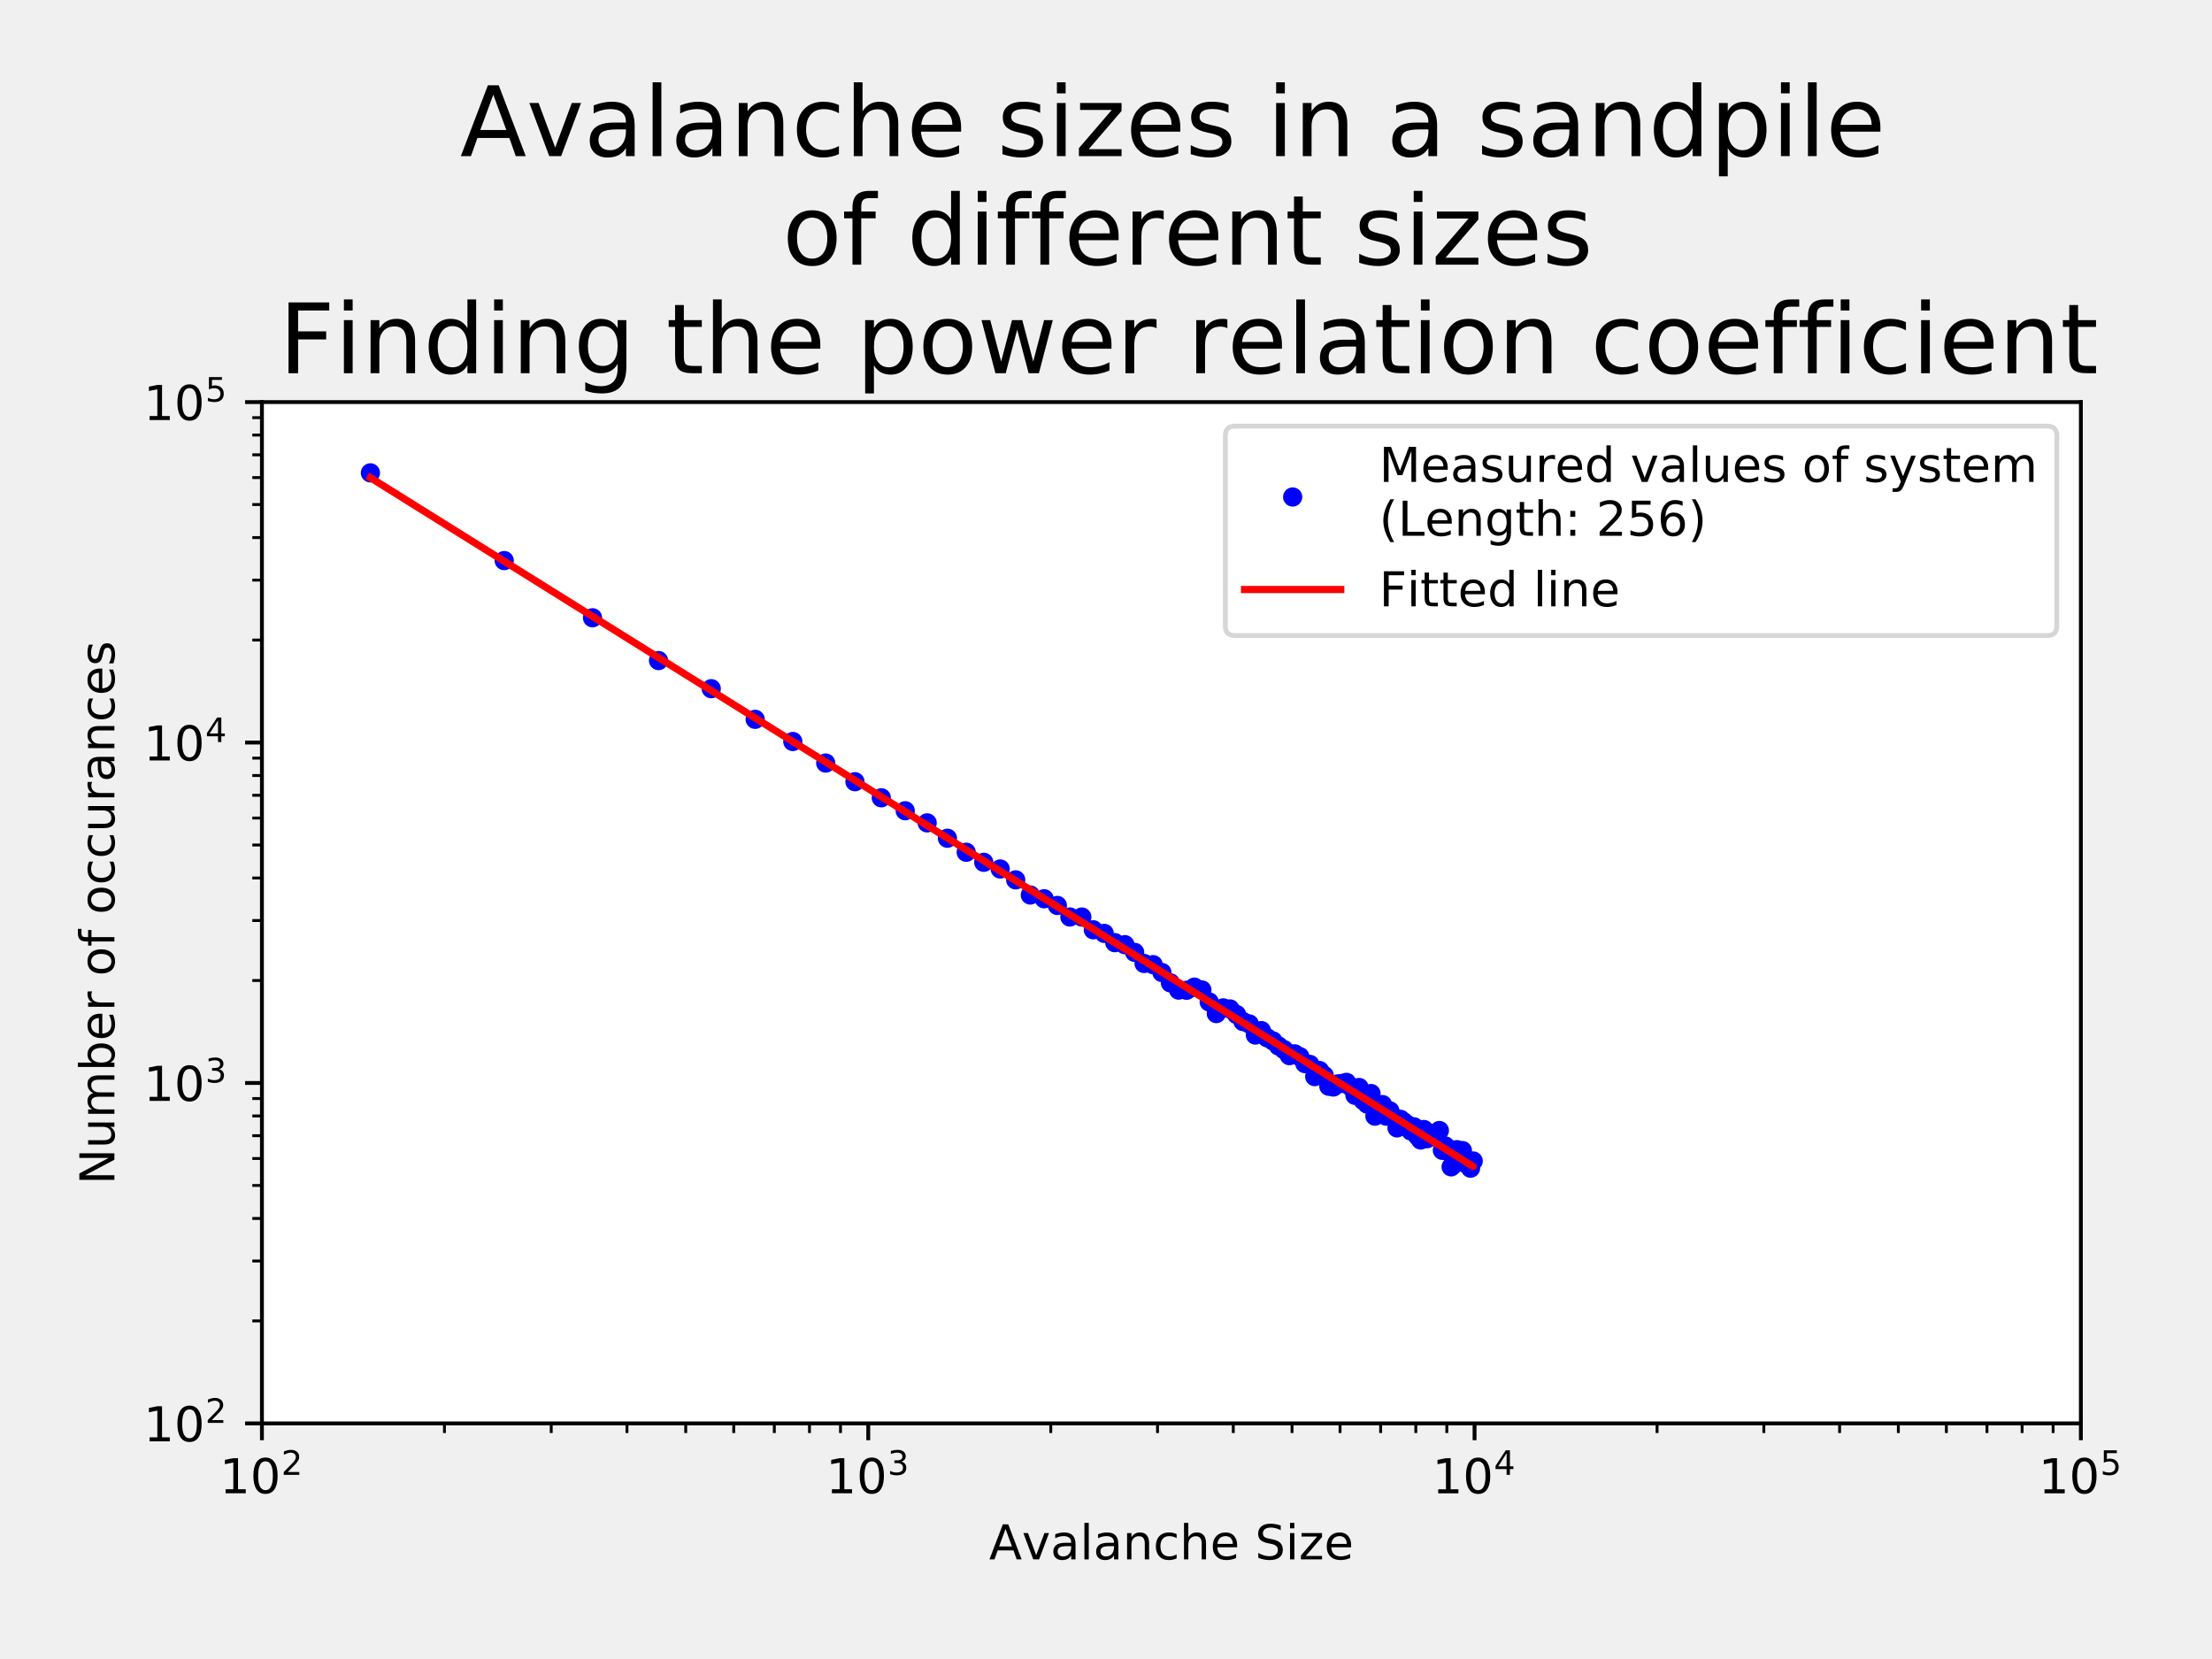 <?xml version="1.0" encoding="utf-8" standalone="no"?>
<!DOCTYPE svg PUBLIC "-//W3C//DTD SVG 1.1//EN"
  "http://www.w3.org/Graphics/SVG/1.1/DTD/svg11.dtd">
<!-- Created with matplotlib (http://matplotlib.org/) -->
<svg height="345pt" version="1.1" viewBox="0 0 460 345" width="460pt" xmlns="http://www.w3.org/2000/svg" xmlns:xlink="http://www.w3.org/1999/xlink">
 <defs>
  <style type="text/css">
*{stroke-linecap:butt;stroke-linejoin:round;}
  </style>
 </defs>
 <g id="figure_1">
  <g id="patch_1">
   <path d="M 0 345.6 
L 460.8 345.6 
L 460.8 0 
L 0 0 
z
" style="fill:#f0f0f0;"/>
  </g>
  <g id="axes_1">
   <g id="patch_2">
    <path d="M 54.47 296.008 
L 432.731 296.008 
L 432.731 83.616 
L 54.47 83.616 
z
" style="fill:#ffffff;"/>
   </g>
   <g id="matplotlib.axis_1">
    <g id="xtick_1">
     <g id="line2d_1">
      <defs>
       <path d="M 0 0 
L 0 3.5 
" id="m132a519396" style="stroke:#000000;stroke-width:0.8;"/>
      </defs>
      <g>
       <use style="stroke:#000000;stroke-width:0.8;" x="54.47" xlink:href="#m132a519396" y="296.008"/>
      </g>
     </g>
     <g id="text_1">
      <!-- ${10^{2}}$ -->
      <defs>
       <path d="M 12.406 8.297 
L 28.516 8.297 
L 28.516 63.922 
L 10.984 60.406 
L 10.984 69.391 
L 28.422 72.906 
L 38.281 72.906 
L 38.281 8.297 
L 54.391 8.297 
L 54.391 0 
L 12.406 0 
z
" id="DejaVuSans-31"/>
       <path d="M 31.781 66.406 
Q 24.172 66.406 20.328 58.906 
Q 16.5 51.422 16.5 36.375 
Q 16.5 21.391 20.328 13.891 
Q 24.172 6.391 31.781 6.391 
Q 39.453 6.391 43.281 13.891 
Q 47.125 21.391 47.125 36.375 
Q 47.125 51.422 43.281 58.906 
Q 39.453 66.406 31.781 66.406 
M 31.781 74.219 
Q 44.047 74.219 50.516 64.516 
Q 56.984 54.828 56.984 36.375 
Q 56.984 17.969 50.516 8.266 
Q 44.047 -1.422 31.781 -1.422 
Q 19.531 -1.422 13.062 8.266 
Q 6.594 17.969 6.594 36.375 
Q 6.594 54.828 13.062 64.516 
Q 19.531 74.219 31.781 74.219 
" id="DejaVuSans-30"/>
       <path d="M 19.188 8.297 
L 53.609 8.297 
L 53.609 0 
L 7.328 0 
L 7.328 8.297 
Q 12.938 14.109 22.625 23.891 
Q 32.328 33.688 34.812 36.531 
Q 39.547 41.844 41.422 45.531 
Q 43.312 49.219 43.312 52.781 
Q 43.312 58.594 39.234 62.25 
Q 35.156 65.922 28.609 65.922 
Q 23.969 65.922 18.812 64.312 
Q 13.672 62.703 7.812 59.422 
L 7.812 69.391 
Q 13.766 71.781 18.938 73 
Q 24.125 74.219 28.422 74.219 
Q 39.75 74.219 46.484 68.547 
Q 53.219 62.891 53.219 53.422 
Q 53.219 48.922 51.531 44.891 
Q 49.859 40.875 45.406 35.406 
Q 44.188 33.984 37.641 27.219 
Q 31.109 20.453 19.188 8.297 
" id="DejaVuSans-32"/>
      </defs>
      <g transform="translate(45.67 310.606)scale(0.1 -0.1)">
       <use transform="translate(0 0.766)" xlink:href="#DejaVuSans-31"/>
       <use transform="translate(63.623 0.766)" xlink:href="#DejaVuSans-30"/>
       <use transform="translate(128.203 39.047)scale(0.7)" xlink:href="#DejaVuSans-32"/>
      </g>
     </g>
    </g>
    <g id="xtick_2">
     <g id="line2d_2">
      <g>
       <use style="stroke:#000000;stroke-width:0.8;" x="180.557" xlink:href="#m132a519396" y="296.008"/>
      </g>
     </g>
     <g id="text_2">
      <!-- ${10^{3}}$ -->
      <defs>
       <path d="M 40.578 39.312 
Q 47.656 37.797 51.625 33 
Q 55.609 28.219 55.609 21.188 
Q 55.609 10.406 48.188 4.484 
Q 40.766 -1.422 27.094 -1.422 
Q 22.516 -1.422 17.656 -0.516 
Q 12.797 0.391 7.625 2.203 
L 7.625 11.719 
Q 11.719 9.328 16.594 8.109 
Q 21.484 6.891 26.812 6.891 
Q 36.078 6.891 40.938 10.547 
Q 45.797 14.203 45.797 21.188 
Q 45.797 27.641 41.281 31.266 
Q 36.766 34.906 28.719 34.906 
L 20.219 34.906 
L 20.219 43.016 
L 29.109 43.016 
Q 36.375 43.016 40.234 45.922 
Q 44.094 48.828 44.094 54.297 
Q 44.094 59.906 40.109 62.906 
Q 36.141 65.922 28.719 65.922 
Q 24.656 65.922 20.016 65.031 
Q 15.375 64.156 9.812 62.312 
L 9.812 71.094 
Q 15.438 72.656 20.344 73.438 
Q 25.25 74.219 29.594 74.219 
Q 40.828 74.219 47.359 69.109 
Q 53.906 64.016 53.906 55.328 
Q 53.906 49.266 50.438 45.094 
Q 46.969 40.922 40.578 39.312 
" id="DejaVuSans-33"/>
      </defs>
      <g transform="translate(171.757 310.606)scale(0.1 -0.1)">
       <use transform="translate(0 0.766)" xlink:href="#DejaVuSans-31"/>
       <use transform="translate(63.623 0.766)" xlink:href="#DejaVuSans-30"/>
       <use transform="translate(128.203 39.047)scale(0.7)" xlink:href="#DejaVuSans-33"/>
      </g>
     </g>
    </g>
    <g id="xtick_3">
     <g id="line2d_3">
      <g>
       <use style="stroke:#000000;stroke-width:0.8;" x="306.644" xlink:href="#m132a519396" y="296.008"/>
      </g>
     </g>
     <g id="text_3">
      <!-- ${10^{4}}$ -->
      <defs>
       <path d="M 37.797 64.312 
L 12.891 25.391 
L 37.797 25.391 
z
M 35.203 72.906 
L 47.609 72.906 
L 47.609 25.391 
L 58.016 25.391 
L 58.016 17.188 
L 47.609 17.188 
L 47.609 0 
L 37.797 0 
L 37.797 17.188 
L 4.891 17.188 
L 4.891 26.703 
z
" id="DejaVuSans-34"/>
      </defs>
      <g transform="translate(297.844 310.606)scale(0.1 -0.1)">
       <use transform="translate(0 0.684)" xlink:href="#DejaVuSans-31"/>
       <use transform="translate(63.623 0.684)" xlink:href="#DejaVuSans-30"/>
       <use transform="translate(128.203 38.966)scale(0.7)" xlink:href="#DejaVuSans-34"/>
      </g>
     </g>
    </g>
    <g id="xtick_4">
     <g id="line2d_4">
      <g>
       <use style="stroke:#000000;stroke-width:0.8;" x="432.731" xlink:href="#m132a519396" y="296.008"/>
      </g>
     </g>
     <g id="text_4">
      <!-- ${10^{5}}$ -->
      <defs>
       <path d="M 10.797 72.906 
L 49.516 72.906 
L 49.516 64.594 
L 19.828 64.594 
L 19.828 46.734 
Q 21.969 47.469 24.109 47.828 
Q 26.266 48.188 28.422 48.188 
Q 40.625 48.188 47.75 41.5 
Q 54.891 34.812 54.891 23.391 
Q 54.891 11.625 47.562 5.094 
Q 40.234 -1.422 26.906 -1.422 
Q 22.312 -1.422 17.547 -0.641 
Q 12.797 0.141 7.719 1.703 
L 7.719 11.625 
Q 12.109 9.234 16.797 8.062 
Q 21.484 6.891 26.703 6.891 
Q 35.156 6.891 40.078 11.328 
Q 45.016 15.766 45.016 23.391 
Q 45.016 31 40.078 35.438 
Q 35.156 39.891 26.703 39.891 
Q 22.75 39.891 18.812 39.016 
Q 14.891 38.141 10.797 36.281 
z
" id="DejaVuSans-35"/>
      </defs>
      <g transform="translate(423.931 310.606)scale(0.1 -0.1)">
       <use transform="translate(0 0.684)" xlink:href="#DejaVuSans-31"/>
       <use transform="translate(63.623 0.684)" xlink:href="#DejaVuSans-30"/>
       <use transform="translate(128.203 38.966)scale(0.7)" xlink:href="#DejaVuSans-35"/>
      </g>
     </g>
    </g>
    <g id="xtick_5">
     <g id="line2d_5">
      <defs>
       <path d="M 0 0 
L 0 2 
" id="m5d6079fcf9" style="stroke:#000000;stroke-width:0.6;"/>
      </defs>
      <g>
       <use style="stroke:#000000;stroke-width:0.6;" x="92.426" xlink:href="#m5d6079fcf9" y="296.008"/>
      </g>
     </g>
    </g>
    <g id="xtick_6">
     <g id="line2d_6">
      <g>
       <use style="stroke:#000000;stroke-width:0.6;" x="114.629" xlink:href="#m5d6079fcf9" y="296.008"/>
      </g>
     </g>
    </g>
    <g id="xtick_7">
     <g id="line2d_7">
      <g>
       <use style="stroke:#000000;stroke-width:0.6;" x="130.382" xlink:href="#m5d6079fcf9" y="296.008"/>
      </g>
     </g>
    </g>
    <g id="xtick_8">
     <g id="line2d_8">
      <g>
       <use style="stroke:#000000;stroke-width:0.6;" x="142.601" xlink:href="#m5d6079fcf9" y="296.008"/>
      </g>
     </g>
    </g>
    <g id="xtick_9">
     <g id="line2d_9">
      <g>
       <use style="stroke:#000000;stroke-width:0.6;" x="152.585" xlink:href="#m5d6079fcf9" y="296.008"/>
      </g>
     </g>
    </g>
    <g id="xtick_10">
     <g id="line2d_10">
      <g>
       <use style="stroke:#000000;stroke-width:0.6;" x="161.026" xlink:href="#m5d6079fcf9" y="296.008"/>
      </g>
     </g>
    </g>
    <g id="xtick_11">
     <g id="line2d_11">
      <g>
       <use style="stroke:#000000;stroke-width:0.6;" x="168.338" xlink:href="#m5d6079fcf9" y="296.008"/>
      </g>
     </g>
    </g>
    <g id="xtick_12">
     <g id="line2d_12">
      <g>
       <use style="stroke:#000000;stroke-width:0.6;" x="174.788" xlink:href="#m5d6079fcf9" y="296.008"/>
      </g>
     </g>
    </g>
    <g id="xtick_13">
     <g id="line2d_13">
      <g>
       <use style="stroke:#000000;stroke-width:0.6;" x="218.513" xlink:href="#m5d6079fcf9" y="296.008"/>
      </g>
     </g>
    </g>
    <g id="xtick_14">
     <g id="line2d_14">
      <g>
       <use style="stroke:#000000;stroke-width:0.6;" x="240.716" xlink:href="#m5d6079fcf9" y="296.008"/>
      </g>
     </g>
    </g>
    <g id="xtick_15">
     <g id="line2d_15">
      <g>
       <use style="stroke:#000000;stroke-width:0.6;" x="256.469" xlink:href="#m5d6079fcf9" y="296.008"/>
      </g>
     </g>
    </g>
    <g id="xtick_16">
     <g id="line2d_16">
      <g>
       <use style="stroke:#000000;stroke-width:0.6;" x="268.688" xlink:href="#m5d6079fcf9" y="296.008"/>
      </g>
     </g>
    </g>
    <g id="xtick_17">
     <g id="line2d_17">
      <g>
       <use style="stroke:#000000;stroke-width:0.6;" x="278.672" xlink:href="#m5d6079fcf9" y="296.008"/>
      </g>
     </g>
    </g>
    <g id="xtick_18">
     <g id="line2d_18">
      <g>
       <use style="stroke:#000000;stroke-width:0.6;" x="287.113" xlink:href="#m5d6079fcf9" y="296.008"/>
      </g>
     </g>
    </g>
    <g id="xtick_19">
     <g id="line2d_19">
      <g>
       <use style="stroke:#000000;stroke-width:0.6;" x="294.425" xlink:href="#m5d6079fcf9" y="296.008"/>
      </g>
     </g>
    </g>
    <g id="xtick_20">
     <g id="line2d_20">
      <g>
       <use style="stroke:#000000;stroke-width:0.6;" x="300.875" xlink:href="#m5d6079fcf9" y="296.008"/>
      </g>
     </g>
    </g>
    <g id="xtick_21">
     <g id="line2d_21">
      <g>
       <use style="stroke:#000000;stroke-width:0.6;" x="344.6" xlink:href="#m5d6079fcf9" y="296.008"/>
      </g>
     </g>
    </g>
    <g id="xtick_22">
     <g id="line2d_22">
      <g>
       <use style="stroke:#000000;stroke-width:0.6;" x="366.803" xlink:href="#m5d6079fcf9" y="296.008"/>
      </g>
     </g>
    </g>
    <g id="xtick_23">
     <g id="line2d_23">
      <g>
       <use style="stroke:#000000;stroke-width:0.6;" x="382.556" xlink:href="#m5d6079fcf9" y="296.008"/>
      </g>
     </g>
    </g>
    <g id="xtick_24">
     <g id="line2d_24">
      <g>
       <use style="stroke:#000000;stroke-width:0.6;" x="394.775" xlink:href="#m5d6079fcf9" y="296.008"/>
      </g>
     </g>
    </g>
    <g id="xtick_25">
     <g id="line2d_25">
      <g>
       <use style="stroke:#000000;stroke-width:0.6;" x="404.759" xlink:href="#m5d6079fcf9" y="296.008"/>
      </g>
     </g>
    </g>
    <g id="xtick_26">
     <g id="line2d_26">
      <g>
       <use style="stroke:#000000;stroke-width:0.6;" x="413.2" xlink:href="#m5d6079fcf9" y="296.008"/>
      </g>
     </g>
    </g>
    <g id="xtick_27">
     <g id="line2d_27">
      <g>
       <use style="stroke:#000000;stroke-width:0.6;" x="420.512" xlink:href="#m5d6079fcf9" y="296.008"/>
      </g>
     </g>
    </g>
    <g id="xtick_28">
     <g id="line2d_28">
      <g>
       <use style="stroke:#000000;stroke-width:0.6;" x="426.962" xlink:href="#m5d6079fcf9" y="296.008"/>
      </g>
     </g>
    </g>
    <g id="text_5">
     <!-- Avalanche Size -->
     <defs>
      <path d="M 34.188 63.188 
L 20.797 26.906 
L 47.609 26.906 
z
M 28.609 72.906 
L 39.797 72.906 
L 67.578 0 
L 57.328 0 
L 50.688 18.703 
L 17.828 18.703 
L 11.188 0 
L 0.781 0 
z
" id="DejaVuSans-41"/>
      <path d="M 2.984 54.688 
L 12.5 54.688 
L 29.594 8.797 
L 46.688 54.688 
L 56.203 54.688 
L 35.688 0 
L 23.484 0 
z
" id="DejaVuSans-76"/>
      <path d="M 34.281 27.484 
Q 23.391 27.484 19.188 25 
Q 14.984 22.516 14.984 16.5 
Q 14.984 11.719 18.141 8.906 
Q 21.297 6.109 26.703 6.109 
Q 34.188 6.109 38.703 11.406 
Q 43.219 16.703 43.219 25.484 
L 43.219 27.484 
z
M 52.203 31.203 
L 52.203 0 
L 43.219 0 
L 43.219 8.297 
Q 40.141 3.328 35.547 0.953 
Q 30.953 -1.422 24.312 -1.422 
Q 15.922 -1.422 10.953 3.297 
Q 6 8.016 6 15.922 
Q 6 25.141 12.172 29.828 
Q 18.359 34.516 30.609 34.516 
L 43.219 34.516 
L 43.219 35.406 
Q 43.219 41.609 39.141 45 
Q 35.062 48.391 27.688 48.391 
Q 23 48.391 18.547 47.266 
Q 14.109 46.141 10.016 43.891 
L 10.016 52.203 
Q 14.938 54.109 19.578 55.047 
Q 24.219 56 28.609 56 
Q 40.484 56 46.344 49.844 
Q 52.203 43.703 52.203 31.203 
" id="DejaVuSans-61"/>
      <path d="M 9.422 75.984 
L 18.406 75.984 
L 18.406 0 
L 9.422 0 
z
" id="DejaVuSans-6c"/>
      <path d="M 54.891 33.016 
L 54.891 0 
L 45.906 0 
L 45.906 32.719 
Q 45.906 40.484 42.875 44.328 
Q 39.844 48.188 33.797 48.188 
Q 26.516 48.188 22.312 43.547 
Q 18.109 38.922 18.109 30.906 
L 18.109 0 
L 9.078 0 
L 9.078 54.688 
L 18.109 54.688 
L 18.109 46.188 
Q 21.344 51.125 25.703 53.562 
Q 30.078 56 35.797 56 
Q 45.219 56 50.047 50.172 
Q 54.891 44.344 54.891 33.016 
" id="DejaVuSans-6e"/>
      <path d="M 48.781 52.594 
L 48.781 44.188 
Q 44.969 46.297 41.141 47.344 
Q 37.312 48.391 33.406 48.391 
Q 24.656 48.391 19.812 42.844 
Q 14.984 37.312 14.984 27.297 
Q 14.984 17.281 19.812 11.734 
Q 24.656 6.203 33.406 6.203 
Q 37.312 6.203 41.141 7.25 
Q 44.969 8.297 48.781 10.406 
L 48.781 2.094 
Q 45.016 0.344 40.984 -0.531 
Q 36.969 -1.422 32.422 -1.422 
Q 20.062 -1.422 12.781 6.344 
Q 5.516 14.109 5.516 27.297 
Q 5.516 40.672 12.859 48.328 
Q 20.219 56 33.016 56 
Q 37.156 56 41.109 55.141 
Q 45.062 54.297 48.781 52.594 
" id="DejaVuSans-63"/>
      <path d="M 54.891 33.016 
L 54.891 0 
L 45.906 0 
L 45.906 32.719 
Q 45.906 40.484 42.875 44.328 
Q 39.844 48.188 33.797 48.188 
Q 26.516 48.188 22.312 43.547 
Q 18.109 38.922 18.109 30.906 
L 18.109 0 
L 9.078 0 
L 9.078 75.984 
L 18.109 75.984 
L 18.109 46.188 
Q 21.344 51.125 25.703 53.562 
Q 30.078 56 35.797 56 
Q 45.219 56 50.047 50.172 
Q 54.891 44.344 54.891 33.016 
" id="DejaVuSans-68"/>
      <path d="M 56.203 29.594 
L 56.203 25.203 
L 14.891 25.203 
Q 15.484 15.922 20.484 11.062 
Q 25.484 6.203 34.422 6.203 
Q 39.594 6.203 44.453 7.469 
Q 49.312 8.734 54.109 11.281 
L 54.109 2.781 
Q 49.266 0.734 44.188 -0.344 
Q 39.109 -1.422 33.891 -1.422 
Q 20.797 -1.422 13.156 6.188 
Q 5.516 13.812 5.516 26.812 
Q 5.516 40.234 12.766 48.109 
Q 20.016 56 32.328 56 
Q 43.359 56 49.781 48.891 
Q 56.203 41.797 56.203 29.594 
M 47.219 32.234 
Q 47.125 39.594 43.094 43.984 
Q 39.062 48.391 32.422 48.391 
Q 24.906 48.391 20.391 44.141 
Q 15.875 39.891 15.188 32.172 
z
" id="DejaVuSans-65"/>
      <path id="DejaVuSans-20"/>
      <path d="M 53.516 70.516 
L 53.516 60.891 
Q 47.906 63.578 42.922 64.891 
Q 37.938 66.219 33.297 66.219 
Q 25.25 66.219 20.875 63.094 
Q 16.5 59.969 16.5 54.203 
Q 16.5 49.359 19.406 46.891 
Q 22.312 44.438 30.422 42.922 
L 36.375 41.703 
Q 47.406 39.594 52.656 34.297 
Q 57.906 29 57.906 20.125 
Q 57.906 9.516 50.797 4.047 
Q 43.703 -1.422 29.984 -1.422 
Q 24.812 -1.422 18.969 -0.25 
Q 13.141 0.922 6.891 3.219 
L 6.891 13.375 
Q 12.891 10.016 18.656 8.297 
Q 24.422 6.594 29.984 6.594 
Q 38.422 6.594 43.016 9.906 
Q 47.609 13.234 47.609 19.391 
Q 47.609 24.75 44.312 27.781 
Q 41.016 30.812 33.5 32.328 
L 27.484 33.5 
Q 16.453 35.688 11.516 40.375 
Q 6.594 45.062 6.594 53.422 
Q 6.594 63.094 13.406 68.656 
Q 20.219 74.219 32.172 74.219 
Q 37.312 74.219 42.625 73.281 
Q 47.953 72.359 53.516 70.516 
" id="DejaVuSans-53"/>
      <path d="M 9.422 54.688 
L 18.406 54.688 
L 18.406 0 
L 9.422 0 
z
M 9.422 75.984 
L 18.406 75.984 
L 18.406 64.594 
L 9.422 64.594 
z
" id="DejaVuSans-69"/>
      <path d="M 5.516 54.688 
L 48.188 54.688 
L 48.188 46.484 
L 14.406 7.172 
L 48.188 7.172 
L 48.188 0 
L 4.297 0 
L 4.297 8.203 
L 38.094 47.516 
L 5.516 47.516 
z
" id="DejaVuSans-7a"/>
     </defs>
     <g transform="translate(205.691 324.285)scale(0.1 -0.1)">
      <use xlink:href="#DejaVuSans-41"/>
      <use x="68.33" xlink:href="#DejaVuSans-76"/>
      <use x="127.51" xlink:href="#DejaVuSans-61"/>
      <use x="188.789" xlink:href="#DejaVuSans-6c"/>
      <use x="216.572" xlink:href="#DejaVuSans-61"/>
      <use x="277.852" xlink:href="#DejaVuSans-6e"/>
      <use x="341.23" xlink:href="#DejaVuSans-63"/>
      <use x="396.211" xlink:href="#DejaVuSans-68"/>
      <use x="459.59" xlink:href="#DejaVuSans-65"/>
      <use x="521.113" xlink:href="#DejaVuSans-20"/>
      <use x="552.9" xlink:href="#DejaVuSans-53"/>
      <use x="616.377" xlink:href="#DejaVuSans-69"/>
      <use x="644.16" xlink:href="#DejaVuSans-7a"/>
      <use x="696.65" xlink:href="#DejaVuSans-65"/>
     </g>
    </g>
   </g>
   <g id="matplotlib.axis_2">
    <g id="ytick_1">
     <g id="line2d_29">
      <defs>
       <path d="M 0 0 
L -3.5 0 
" id="m1aa5e86360" style="stroke:#000000;stroke-width:0.8;"/>
      </defs>
      <g>
       <use style="stroke:#000000;stroke-width:0.8;" x="54.47" xlink:href="#m1aa5e86360" y="296.008"/>
      </g>
     </g>
     <g id="text_6">
      <!-- ${10^{2}}$ -->
      <g transform="translate(29.87 299.807)scale(0.1 -0.1)">
       <use transform="translate(0 0.766)" xlink:href="#DejaVuSans-31"/>
       <use transform="translate(63.623 0.766)" xlink:href="#DejaVuSans-30"/>
       <use transform="translate(128.203 39.047)scale(0.7)" xlink:href="#DejaVuSans-32"/>
      </g>
     </g>
    </g>
    <g id="ytick_2">
     <g id="line2d_30">
      <g>
       <use style="stroke:#000000;stroke-width:0.8;" x="54.47" xlink:href="#m1aa5e86360" y="225.211"/>
      </g>
     </g>
     <g id="text_7">
      <!-- ${10^{3}}$ -->
      <g transform="translate(29.87 229.01)scale(0.1 -0.1)">
       <use transform="translate(0 0.766)" xlink:href="#DejaVuSans-31"/>
       <use transform="translate(63.623 0.766)" xlink:href="#DejaVuSans-30"/>
       <use transform="translate(128.203 39.047)scale(0.7)" xlink:href="#DejaVuSans-33"/>
      </g>
     </g>
    </g>
    <g id="ytick_3">
     <g id="line2d_31">
      <g>
       <use style="stroke:#000000;stroke-width:0.8;" x="54.47" xlink:href="#m1aa5e86360" y="154.413"/>
      </g>
     </g>
     <g id="text_8">
      <!-- ${10^{4}}$ -->
      <g transform="translate(29.87 158.213)scale(0.1 -0.1)">
       <use transform="translate(0 0.684)" xlink:href="#DejaVuSans-31"/>
       <use transform="translate(63.623 0.684)" xlink:href="#DejaVuSans-30"/>
       <use transform="translate(128.203 38.966)scale(0.7)" xlink:href="#DejaVuSans-34"/>
      </g>
     </g>
    </g>
    <g id="ytick_4">
     <g id="line2d_32">
      <g>
       <use style="stroke:#000000;stroke-width:0.8;" x="54.47" xlink:href="#m1aa5e86360" y="83.616"/>
      </g>
     </g>
     <g id="text_9">
      <!-- ${10^{5}}$ -->
      <g transform="translate(29.87 87.415)scale(0.1 -0.1)">
       <use transform="translate(0 0.684)" xlink:href="#DejaVuSans-31"/>
       <use transform="translate(63.623 0.684)" xlink:href="#DejaVuSans-30"/>
       <use transform="translate(128.203 38.966)scale(0.7)" xlink:href="#DejaVuSans-35"/>
      </g>
     </g>
    </g>
    <g id="ytick_5">
     <g id="line2d_33">
      <defs>
       <path d="M 0 0 
L -2 0 
" id="m94db87129e" style="stroke:#000000;stroke-width:0.6;"/>
      </defs>
      <g>
       <use style="stroke:#000000;stroke-width:0.6;" x="54.47" xlink:href="#m94db87129e" y="274.696"/>
      </g>
     </g>
    </g>
    <g id="ytick_6">
     <g id="line2d_34">
      <g>
       <use style="stroke:#000000;stroke-width:0.6;" x="54.47" xlink:href="#m94db87129e" y="262.229"/>
      </g>
     </g>
    </g>
    <g id="ytick_7">
     <g id="line2d_35">
      <g>
       <use style="stroke:#000000;stroke-width:0.6;" x="54.47" xlink:href="#m94db87129e" y="253.384"/>
      </g>
     </g>
    </g>
    <g id="ytick_8">
     <g id="line2d_36">
      <g>
       <use style="stroke:#000000;stroke-width:0.6;" x="54.47" xlink:href="#m94db87129e" y="246.523"/>
      </g>
     </g>
    </g>
    <g id="ytick_9">
     <g id="line2d_37">
      <g>
       <use style="stroke:#000000;stroke-width:0.6;" x="54.47" xlink:href="#m94db87129e" y="240.917"/>
      </g>
     </g>
    </g>
    <g id="ytick_10">
     <g id="line2d_38">
      <g>
       <use style="stroke:#000000;stroke-width:0.6;" x="54.47" xlink:href="#m94db87129e" y="236.177"/>
      </g>
     </g>
    </g>
    <g id="ytick_11">
     <g id="line2d_39">
      <g>
       <use style="stroke:#000000;stroke-width:0.6;" x="54.47" xlink:href="#m94db87129e" y="232.072"/>
      </g>
     </g>
    </g>
    <g id="ytick_12">
     <g id="line2d_40">
      <g>
       <use style="stroke:#000000;stroke-width:0.6;" x="54.47" xlink:href="#m94db87129e" y="228.45"/>
      </g>
     </g>
    </g>
    <g id="ytick_13">
     <g id="line2d_41">
      <g>
       <use style="stroke:#000000;stroke-width:0.6;" x="54.47" xlink:href="#m94db87129e" y="203.899"/>
      </g>
     </g>
    </g>
    <g id="ytick_14">
     <g id="line2d_42">
      <g>
       <use style="stroke:#000000;stroke-width:0.6;" x="54.47" xlink:href="#m94db87129e" y="191.432"/>
      </g>
     </g>
    </g>
    <g id="ytick_15">
     <g id="line2d_43">
      <g>
       <use style="stroke:#000000;stroke-width:0.6;" x="54.47" xlink:href="#m94db87129e" y="182.586"/>
      </g>
     </g>
    </g>
    <g id="ytick_16">
     <g id="line2d_44">
      <g>
       <use style="stroke:#000000;stroke-width:0.6;" x="54.47" xlink:href="#m94db87129e" y="175.725"/>
      </g>
     </g>
    </g>
    <g id="ytick_17">
     <g id="line2d_45">
      <g>
       <use style="stroke:#000000;stroke-width:0.6;" x="54.47" xlink:href="#m94db87129e" y="170.12"/>
      </g>
     </g>
    </g>
    <g id="ytick_18">
     <g id="line2d_46">
      <g>
       <use style="stroke:#000000;stroke-width:0.6;" x="54.47" xlink:href="#m94db87129e" y="165.38"/>
      </g>
     </g>
    </g>
    <g id="ytick_19">
     <g id="line2d_47">
      <g>
       <use style="stroke:#000000;stroke-width:0.6;" x="54.47" xlink:href="#m94db87129e" y="161.274"/>
      </g>
     </g>
    </g>
    <g id="ytick_20">
     <g id="line2d_48">
      <g>
       <use style="stroke:#000000;stroke-width:0.6;" x="54.47" xlink:href="#m94db87129e" y="157.653"/>
      </g>
     </g>
    </g>
    <g id="ytick_21">
     <g id="line2d_49">
      <g>
       <use style="stroke:#000000;stroke-width:0.6;" x="54.47" xlink:href="#m94db87129e" y="133.101"/>
      </g>
     </g>
    </g>
    <g id="ytick_22">
     <g id="line2d_50">
      <g>
       <use style="stroke:#000000;stroke-width:0.6;" x="54.47" xlink:href="#m94db87129e" y="120.634"/>
      </g>
     </g>
    </g>
    <g id="ytick_23">
     <g id="line2d_51">
      <g>
       <use style="stroke:#000000;stroke-width:0.6;" x="54.47" xlink:href="#m94db87129e" y="111.789"/>
      </g>
     </g>
    </g>
    <g id="ytick_24">
     <g id="line2d_52">
      <g>
       <use style="stroke:#000000;stroke-width:0.6;" x="54.47" xlink:href="#m94db87129e" y="104.928"/>
      </g>
     </g>
    </g>
    <g id="ytick_25">
     <g id="line2d_53">
      <g>
       <use style="stroke:#000000;stroke-width:0.6;" x="54.47" xlink:href="#m94db87129e" y="99.322"/>
      </g>
     </g>
    </g>
    <g id="ytick_26">
     <g id="line2d_54">
      <g>
       <use style="stroke:#000000;stroke-width:0.6;" x="54.47" xlink:href="#m94db87129e" y="94.583"/>
      </g>
     </g>
    </g>
    <g id="ytick_27">
     <g id="line2d_55">
      <g>
       <use style="stroke:#000000;stroke-width:0.6;" x="54.47" xlink:href="#m94db87129e" y="90.477"/>
      </g>
     </g>
    </g>
    <g id="ytick_28">
     <g id="line2d_56">
      <g>
       <use style="stroke:#000000;stroke-width:0.6;" x="54.47" xlink:href="#m94db87129e" y="86.856"/>
      </g>
     </g>
    </g>
    <g id="text_10">
     <!-- Number of occurances -->
     <defs>
      <path d="M 9.812 72.906 
L 23.094 72.906 
L 55.422 11.922 
L 55.422 72.906 
L 64.984 72.906 
L 64.984 0 
L 51.703 0 
L 19.391 60.984 
L 19.391 0 
L 9.812 0 
z
" id="DejaVuSans-4e"/>
      <path d="M 8.5 21.578 
L 8.5 54.688 
L 17.484 54.688 
L 17.484 21.922 
Q 17.484 14.156 20.5 10.266 
Q 23.531 6.391 29.594 6.391 
Q 36.859 6.391 41.078 11.031 
Q 45.312 15.672 45.312 23.688 
L 45.312 54.688 
L 54.297 54.688 
L 54.297 0 
L 45.312 0 
L 45.312 8.406 
Q 42.047 3.422 37.719 1 
Q 33.406 -1.422 27.688 -1.422 
Q 18.266 -1.422 13.375 4.438 
Q 8.5 10.297 8.5 21.578 
M 31.109 56 
z
" id="DejaVuSans-75"/>
      <path d="M 52 44.188 
Q 55.375 50.25 60.062 53.125 
Q 64.75 56 71.094 56 
Q 79.641 56 84.281 50.016 
Q 88.922 44.047 88.922 33.016 
L 88.922 0 
L 79.891 0 
L 79.891 32.719 
Q 79.891 40.578 77.094 44.375 
Q 74.312 48.188 68.609 48.188 
Q 61.625 48.188 57.562 43.547 
Q 53.516 38.922 53.516 30.906 
L 53.516 0 
L 44.484 0 
L 44.484 32.719 
Q 44.484 40.625 41.703 44.406 
Q 38.922 48.188 33.109 48.188 
Q 26.219 48.188 22.156 43.531 
Q 18.109 38.875 18.109 30.906 
L 18.109 0 
L 9.078 0 
L 9.078 54.688 
L 18.109 54.688 
L 18.109 46.188 
Q 21.188 51.219 25.484 53.609 
Q 29.781 56 35.688 56 
Q 41.656 56 45.828 52.969 
Q 50 49.953 52 44.188 
" id="DejaVuSans-6d"/>
      <path d="M 48.688 27.297 
Q 48.688 37.203 44.609 42.844 
Q 40.531 48.484 33.406 48.484 
Q 26.266 48.484 22.188 42.844 
Q 18.109 37.203 18.109 27.297 
Q 18.109 17.391 22.188 11.75 
Q 26.266 6.109 33.406 6.109 
Q 40.531 6.109 44.609 11.75 
Q 48.688 17.391 48.688 27.297 
M 18.109 46.391 
Q 20.953 51.266 25.266 53.625 
Q 29.594 56 35.594 56 
Q 45.562 56 51.781 48.094 
Q 58.016 40.188 58.016 27.297 
Q 58.016 14.406 51.781 6.484 
Q 45.562 -1.422 35.594 -1.422 
Q 29.594 -1.422 25.266 0.953 
Q 20.953 3.328 18.109 8.203 
L 18.109 0 
L 9.078 0 
L 9.078 75.984 
L 18.109 75.984 
z
" id="DejaVuSans-62"/>
      <path d="M 41.109 46.297 
Q 39.594 47.172 37.812 47.578 
Q 36.031 48 33.891 48 
Q 26.266 48 22.188 43.047 
Q 18.109 38.094 18.109 28.812 
L 18.109 0 
L 9.078 0 
L 9.078 54.688 
L 18.109 54.688 
L 18.109 46.188 
Q 20.953 51.172 25.484 53.578 
Q 30.031 56 36.531 56 
Q 37.453 56 38.578 55.875 
Q 39.703 55.766 41.062 55.516 
z
" id="DejaVuSans-72"/>
      <path d="M 30.609 48.391 
Q 23.391 48.391 19.188 42.75 
Q 14.984 37.109 14.984 27.297 
Q 14.984 17.484 19.156 11.844 
Q 23.344 6.203 30.609 6.203 
Q 37.797 6.203 41.984 11.859 
Q 46.188 17.531 46.188 27.297 
Q 46.188 37.016 41.984 42.703 
Q 37.797 48.391 30.609 48.391 
M 30.609 56 
Q 42.328 56 49.016 48.375 
Q 55.719 40.766 55.719 27.297 
Q 55.719 13.875 49.016 6.219 
Q 42.328 -1.422 30.609 -1.422 
Q 18.844 -1.422 12.172 6.219 
Q 5.516 13.875 5.516 27.297 
Q 5.516 40.766 12.172 48.375 
Q 18.844 56 30.609 56 
" id="DejaVuSans-6f"/>
      <path d="M 37.109 75.984 
L 37.109 68.5 
L 28.516 68.5 
Q 23.688 68.5 21.797 66.547 
Q 19.922 64.594 19.922 59.516 
L 19.922 54.688 
L 34.719 54.688 
L 34.719 47.703 
L 19.922 47.703 
L 19.922 0 
L 10.891 0 
L 10.891 47.703 
L 2.297 47.703 
L 2.297 54.688 
L 10.891 54.688 
L 10.891 58.5 
Q 10.891 67.625 15.141 71.797 
Q 19.391 75.984 28.609 75.984 
z
" id="DejaVuSans-66"/>
      <path d="M 44.281 53.078 
L 44.281 44.578 
Q 40.484 46.531 36.375 47.5 
Q 32.281 48.484 27.875 48.484 
Q 21.188 48.484 17.844 46.438 
Q 14.5 44.391 14.5 40.281 
Q 14.5 37.156 16.891 35.375 
Q 19.281 33.594 26.516 31.984 
L 29.594 31.297 
Q 39.156 29.25 43.188 25.516 
Q 47.219 21.781 47.219 15.094 
Q 47.219 7.469 41.188 3.016 
Q 35.156 -1.422 24.609 -1.422 
Q 20.219 -1.422 15.453 -0.562 
Q 10.688 0.297 5.422 2 
L 5.422 11.281 
Q 10.406 8.688 15.234 7.391 
Q 20.062 6.109 24.812 6.109 
Q 31.156 6.109 34.562 8.281 
Q 37.984 10.453 37.984 14.406 
Q 37.984 18.062 35.516 20.016 
Q 33.062 21.969 24.703 23.781 
L 21.578 24.516 
Q 13.234 26.266 9.516 29.906 
Q 5.812 33.547 5.812 39.891 
Q 5.812 47.609 11.281 51.797 
Q 16.75 56 26.812 56 
Q 31.781 56 36.172 55.266 
Q 40.578 54.547 44.281 53.078 
" id="DejaVuSans-73"/>
     </defs>
     <g transform="translate(23.791 246.341)rotate(-90)scale(0.1 -0.1)">
      <use xlink:href="#DejaVuSans-4e"/>
      <use x="74.805" xlink:href="#DejaVuSans-75"/>
      <use x="138.184" xlink:href="#DejaVuSans-6d"/>
      <use x="235.596" xlink:href="#DejaVuSans-62"/>
      <use x="299.072" xlink:href="#DejaVuSans-65"/>
      <use x="360.596" xlink:href="#DejaVuSans-72"/>
      <use x="401.709" xlink:href="#DejaVuSans-20"/>
      <use x="433.496" xlink:href="#DejaVuSans-6f"/>
      <use x="494.678" xlink:href="#DejaVuSans-66"/>
      <use x="529.883" xlink:href="#DejaVuSans-20"/>
      <use x="561.67" xlink:href="#DejaVuSans-6f"/>
      <use x="622.852" xlink:href="#DejaVuSans-63"/>
      <use x="677.832" xlink:href="#DejaVuSans-63"/>
      <use x="732.812" xlink:href="#DejaVuSans-75"/>
      <use x="796.191" xlink:href="#DejaVuSans-72"/>
      <use x="837.305" xlink:href="#DejaVuSans-61"/>
      <use x="898.584" xlink:href="#DejaVuSans-6e"/>
      <use x="961.963" xlink:href="#DejaVuSans-63"/>
      <use x="1016.943" xlink:href="#DejaVuSans-65"/>
      <use x="1078.467" xlink:href="#DejaVuSans-73"/>
     </g>
    </g>
   </g>
   <g id="line2d_57">
    <defs>
     <path d="M 0 1.5 
C 0.398 1.5 0.779 1.342 1.061 1.061 
C 1.342 0.779 1.5 0.398 1.5 0 
C 1.5 -0.398 1.342 -0.779 1.061 -1.061 
C 0.779 -1.342 0.398 -1.5 0 -1.5 
C -0.398 -1.5 -0.779 -1.342 -1.061 -1.061 
C -1.342 -0.779 -1.5 -0.398 -1.5 0 
C -1.5 0.398 -1.342 0.779 -1.061 1.061 
C -0.779 1.342 -0.398 1.5 0 1.5 
z
" id="mb9c69451dd" style="stroke:#0000ff;"/>
    </defs>
    <g clip-path="url(#p44cec0fda8)">
     <use style="fill:#0000ff;stroke:#0000ff;" x="5.65" xlink:href="#mb9c69451dd" y="30.595"/>
     <use style="fill:#0000ff;stroke:#0000ff;" x="77.03" xlink:href="#mb9c69451dd" y="98.331"/>
     <use style="fill:#0000ff;stroke:#0000ff;" x="104.855" xlink:href="#mb9c69451dd" y="116.58"/>
     <use style="fill:#0000ff;stroke:#0000ff;" x="123.217" xlink:href="#mb9c69451dd" y="128.47"/>
     <use style="fill:#0000ff;stroke:#0000ff;" x="136.944" xlink:href="#mb9c69451dd" y="137.372"/>
     <use style="fill:#0000ff;stroke:#0000ff;" x="147.91" xlink:href="#mb9c69451dd" y="143.219"/>
     <use style="fill:#0000ff;stroke:#0000ff;" x="157.042" xlink:href="#mb9c69451dd" y="149.591"/>
     <use style="fill:#0000ff;stroke:#0000ff;" x="164.867" xlink:href="#mb9c69451dd" y="154.202"/>
     <use style="fill:#0000ff;stroke:#0000ff;" x="171.712" xlink:href="#mb9c69451dd" y="158.681"/>
     <use style="fill:#0000ff;stroke:#0000ff;" x="177.796" xlink:href="#mb9c69451dd" y="162.561"/>
     <use style="fill:#0000ff;stroke:#0000ff;" x="183.271" xlink:href="#mb9c69451dd" y="165.907"/>
     <use style="fill:#0000ff;stroke:#0000ff;" x="188.248" xlink:href="#mb9c69451dd" y="168.6"/>
     <use style="fill:#0000ff;stroke:#0000ff;" x="192.81" xlink:href="#mb9c69451dd" y="171.12"/>
     <use style="fill:#0000ff;stroke:#0000ff;" x="197.021" xlink:href="#mb9c69451dd" y="174.319"/>
     <use style="fill:#0000ff;stroke:#0000ff;" x="200.931" xlink:href="#mb9c69451dd" y="177.231"/>
     <use style="fill:#0000ff;stroke:#0000ff;" x="204.58" xlink:href="#mb9c69451dd" y="179.322"/>
     <use style="fill:#0000ff;stroke:#0000ff;" x="208.002" xlink:href="#mb9c69451dd" y="180.708"/>
     <use style="fill:#0000ff;stroke:#0000ff;" x="211.222" xlink:href="#mb9c69451dd" y="182.973"/>
     <use style="fill:#0000ff;stroke:#0000ff;" x="214.263" xlink:href="#mb9c69451dd" y="186.126"/>
     <use style="fill:#0000ff;stroke:#0000ff;" x="217.144" xlink:href="#mb9c69451dd" y="186.904"/>
     <use style="fill:#0000ff;stroke:#0000ff;" x="219.881" xlink:href="#mb9c69451dd" y="188.297"/>
     <use style="fill:#0000ff;stroke:#0000ff;" x="222.488" xlink:href="#mb9c69451dd" y="190.693"/>
     <use style="fill:#0000ff;stroke:#0000ff;" x="224.976" xlink:href="#mb9c69451dd" y="190.703"/>
     <use style="fill:#0000ff;stroke:#0000ff;" x="227.357" xlink:href="#mb9c69451dd" y="193.356"/>
     <use style="fill:#0000ff;stroke:#0000ff;" x="229.638" xlink:href="#mb9c69451dd" y="194.107"/>
     <use style="fill:#0000ff;stroke:#0000ff;" x="231.827" xlink:href="#mb9c69451dd" y="196.033"/>
     <use style="fill:#0000ff;stroke:#0000ff;" x="233.933" xlink:href="#mb9c69451dd" y="196.453"/>
     <use style="fill:#0000ff;stroke:#0000ff;" x="235.961" xlink:href="#mb9c69451dd" y="198.05"/>
     <use style="fill:#0000ff;stroke:#0000ff;" x="237.916" xlink:href="#mb9c69451dd" y="200.359"/>
     <use style="fill:#0000ff;stroke:#0000ff;" x="239.803" xlink:href="#mb9c69451dd" y="200.607"/>
     <use style="fill:#0000ff;stroke:#0000ff;" x="241.628" xlink:href="#mb9c69451dd" y="202.238"/>
     <use style="fill:#0000ff;stroke:#0000ff;" x="243.394" xlink:href="#mb9c69451dd" y="204.394"/>
     <use style="fill:#0000ff;stroke:#0000ff;" x="248.374" xlink:href="#mb9c69451dd" y="205.282"/>
     <use style="fill:#0000ff;stroke:#0000ff;" x="249.939" xlink:href="#mb9c69451dd" y="205.867"/>
     <use style="fill:#0000ff;stroke:#0000ff;" x="245.105" xlink:href="#mb9c69451dd" y="205.899"/>
     <use style="fill:#0000ff;stroke:#0000ff;" x="246.764" xlink:href="#mb9c69451dd" y="205.932"/>
     <use style="fill:#0000ff;stroke:#0000ff;" x="251.459" xlink:href="#mb9c69451dd" y="208.358"/>
     <use style="fill:#0000ff;stroke:#0000ff;" x="254.38" xlink:href="#mb9c69451dd" y="209.591"/>
     <use style="fill:#0000ff;stroke:#0000ff;" x="255.783" xlink:href="#mb9c69451dd" y="209.813"/>
     <use style="fill:#0000ff;stroke:#0000ff;" x="252.939" xlink:href="#mb9c69451dd" y="210.779"/>
     <use style="fill:#0000ff;stroke:#0000ff;" x="257.152" xlink:href="#mb9c69451dd" y="210.972"/>
     <use style="fill:#0000ff;stroke:#0000ff;" x="258.487" xlink:href="#mb9c69451dd" y="212.438"/>
     <use style="fill:#0000ff;stroke:#0000ff;" x="259.791" xlink:href="#mb9c69451dd" y="212.929"/>
     <use style="fill:#0000ff;stroke:#0000ff;" x="262.308" xlink:href="#mb9c69451dd" y="214.321"/>
     <use style="fill:#0000ff;stroke:#0000ff;" x="261.064" xlink:href="#mb9c69451dd" y="215.241"/>
     <use style="fill:#0000ff;stroke:#0000ff;" x="263.525" xlink:href="#mb9c69451dd" y="215.824"/>
     <use style="fill:#0000ff;stroke:#0000ff;" x="264.715" xlink:href="#mb9c69451dd" y="216.465"/>
     <use style="fill:#0000ff;stroke:#0000ff;" x="265.88" xlink:href="#mb9c69451dd" y="217.525"/>
     <use style="fill:#0000ff;stroke:#0000ff;" x="267.021" xlink:href="#mb9c69451dd" y="218.276"/>
     <use style="fill:#0000ff;stroke:#0000ff;" x="269.233" xlink:href="#mb9c69451dd" y="219.147"/>
     <use style="fill:#0000ff;stroke:#0000ff;" x="268.138" xlink:href="#mb9c69451dd" y="219.528"/>
     <use style="fill:#0000ff;stroke:#0000ff;" x="270.307" xlink:href="#mb9c69451dd" y="219.733"/>
     <use style="fill:#0000ff;stroke:#0000ff;" x="271.36" xlink:href="#mb9c69451dd" y="221.182"/>
     <use style="fill:#0000ff;stroke:#0000ff;" x="272.393" xlink:href="#mb9c69451dd" y="221.344"/>
     <use style="fill:#0000ff;stroke:#0000ff;" x="274.402" xlink:href="#mb9c69451dd" y="222.617"/>
     <use style="fill:#0000ff;stroke:#0000ff;" x="275.38" xlink:href="#mb9c69451dd" y="223.652"/>
     <use style="fill:#0000ff;stroke:#0000ff;" x="273.406" xlink:href="#mb9c69451dd" y="223.887"/>
     <use style="fill:#0000ff;stroke:#0000ff;" x="280.022" xlink:href="#mb9c69451dd" y="225.088"/>
     <use style="fill:#0000ff;stroke:#0000ff;" x="279.125" xlink:href="#mb9c69451dd" y="225.303"/>
     <use style="fill:#0000ff;stroke:#0000ff;" x="278.212" xlink:href="#mb9c69451dd" y="225.396"/>
     <use style="fill:#0000ff;stroke:#0000ff;" x="276.34" xlink:href="#mb9c69451dd" y="225.895"/>
     <use style="fill:#0000ff;stroke:#0000ff;" x="280.905" xlink:href="#mb9c69451dd" y="226.021"/>
     <use style="fill:#0000ff;stroke:#0000ff;" x="277.284" xlink:href="#mb9c69451dd" y="226.052"/>
     <use style="fill:#0000ff;stroke:#0000ff;" x="282.63" xlink:href="#mb9c69451dd" y="226.147"/>
     <use style="fill:#0000ff;stroke:#0000ff;" x="285.119" xlink:href="#mb9c69451dd" y="227.409"/>
     <use style="fill:#0000ff;stroke:#0000ff;" x="281.774" xlink:href="#mb9c69451dd" y="227.774"/>
     <use style="fill:#0000ff;stroke:#0000ff;" x="283.472" xlink:href="#mb9c69451dd" y="228.863"/>
     <use style="fill:#0000ff;stroke:#0000ff;" x="284.302" xlink:href="#mb9c69451dd" y="229.599"/>
     <use style="fill:#0000ff;stroke:#0000ff;" x="287.5" xlink:href="#mb9c69451dd" y="229.705"/>
     <use style="fill:#0000ff;stroke:#0000ff;" x="286.718" xlink:href="#mb9c69451dd" y="230.027"/>
     <use style="fill:#0000ff;stroke:#0000ff;" x="289.031" xlink:href="#mb9c69451dd" y="231.014"/>
     <use style="fill:#0000ff;stroke:#0000ff;" x="285.924" xlink:href="#mb9c69451dd" y="232.11"/>
     <use style="fill:#0000ff;stroke:#0000ff;" x="288.271" xlink:href="#mb9c69451dd" y="232.11"/>
     <use style="fill:#0000ff;stroke:#0000ff;" x="289.781" xlink:href="#mb9c69451dd" y="232.342"/>
     <use style="fill:#0000ff;stroke:#0000ff;" x="291.251" xlink:href="#mb9c69451dd" y="232.771"/>
     <use style="fill:#0000ff;stroke:#0000ff;" x="291.972" xlink:href="#mb9c69451dd" y="233.327"/>
     <use style="fill:#0000ff;stroke:#0000ff;" x="292.683" xlink:href="#mb9c69451dd" y="233.892"/>
     <use style="fill:#0000ff;stroke:#0000ff;" x="294.078" xlink:href="#mb9c69451dd" y="234.344"/>
     <use style="fill:#0000ff;stroke:#0000ff;" x="290.521" xlink:href="#mb9c69451dd" y="234.552"/>
     <use style="fill:#0000ff;stroke:#0000ff;" x="296.106" xlink:href="#mb9c69451dd" y="234.887"/>
     <use style="fill:#0000ff;stroke:#0000ff;" x="299.328" xlink:href="#mb9c69451dd" y="235.098"/>
     <use style="fill:#0000ff;stroke:#0000ff;" x="293.385" xlink:href="#mb9c69451dd" y="235.183"/>
     <use style="fill:#0000ff;stroke:#0000ff;" x="298.062" xlink:href="#mb9c69451dd" y="235.698"/>
     <use style="fill:#0000ff;stroke:#0000ff;" x="298.698" xlink:href="#mb9c69451dd" y="236.046"/>
     <use style="fill:#0000ff;stroke:#0000ff;" x="294.762" xlink:href="#mb9c69451dd" y="236.221"/>
     <use style="fill:#0000ff;stroke:#0000ff;" x="297.417" xlink:href="#mb9c69451dd" y="236.442"/>
     <use style="fill:#0000ff;stroke:#0000ff;" x="296.766" xlink:href="#mb9c69451dd" y="236.798"/>
     <use style="fill:#0000ff;stroke:#0000ff;" x="295.438" xlink:href="#mb9c69451dd" y="237.069"/>
     <use style="fill:#0000ff;stroke:#0000ff;" x="300.565" xlink:href="#mb9c69451dd" y="238.314"/>
     <use style="fill:#0000ff;stroke:#0000ff;" x="302.959" xlink:href="#mb9c69451dd" y="239.077"/>
     <use style="fill:#0000ff;stroke:#0000ff;" x="299.95" xlink:href="#mb9c69451dd" y="239.222"/>
     <use style="fill:#0000ff;stroke:#0000ff;" x="304.118" xlink:href="#mb9c69451dd" y="239.271"/>
     <use style="fill:#0000ff;stroke:#0000ff;" x="301.173" xlink:href="#mb9c69451dd" y="239.466"/>
     <use style="fill:#0000ff;stroke:#0000ff;" x="303.541" xlink:href="#mb9c69451dd" y="241.123"/>
     <use style="fill:#0000ff;stroke:#0000ff;" x="305.253" xlink:href="#mb9c69451dd" y="241.382"/>
     <use style="fill:#0000ff;stroke:#0000ff;" x="306.364" xlink:href="#mb9c69451dd" y="241.434"/>
     <use style="fill:#0000ff;stroke:#0000ff;" x="304.688" xlink:href="#mb9c69451dd" y="241.906"/>
     <use style="fill:#0000ff;stroke:#0000ff;" x="302.37" xlink:href="#mb9c69451dd" y="242.119"/>
     <use style="fill:#0000ff;stroke:#0000ff;" x="301.775" xlink:href="#mb9c69451dd" y="242.656"/>
     <use style="fill:#0000ff;stroke:#0000ff;" x="305.811" xlink:href="#mb9c69451dd" y="242.929"/>
    </g>
   </g>
   <g id="line2d_58">
    <path clip-path="url(#p44cec0fda8)" d="M 77.03 99.34 
L 104.855 116.719 
L 123.217 128.187 
L 136.944 136.761 
L 147.91 143.61 
L 157.042 149.314 
L 164.867 154.201 
L 171.712 158.476 
L 177.796 162.276 
L 183.271 165.695 
L 188.248 168.804 
L 192.81 171.653 
L 197.021 174.283 
L 200.931 176.725 
L 204.58 179.005 
L 208.002 181.141 
L 211.222 183.153 
L 214.263 185.052 
L 217.144 186.852 
L 219.881 188.561 
L 222.488 190.189 
L 224.976 191.743 
L 227.357 193.23 
L 229.638 194.655 
L 231.827 196.022 
L 233.933 197.337 
L 235.961 198.604 
L 237.916 199.825 
L 239.803 201.004 
L 241.628 202.144 
L 243.394 203.247 
L 248.374 206.357 
L 249.939 207.334 
L 245.105 204.315 
L 246.764 205.351 
L 251.459 208.284 
L 254.38 210.108 
L 255.783 210.985 
L 252.939 209.208 
L 257.152 211.839 
L 258.487 212.673 
L 259.791 213.488 
L 262.308 215.06 
L 261.064 214.283 
L 263.525 215.82 
L 264.715 216.563 
L 265.88 217.291 
L 267.021 218.003 
L 269.233 219.385 
L 268.138 218.701 
L 270.307 220.055 
L 271.36 220.713 
L 272.393 221.358 
L 274.402 222.613 
L 275.38 223.224 
L 273.406 221.991 
L 280.022 226.123 
L 279.125 225.563 
L 278.212 224.993 
L 276.34 223.824 
L 280.905 226.675 
L 277.284 224.413 
L 282.63 227.752 
L 285.119 229.307 
L 281.774 227.218 
L 283.472 228.278 
L 284.302 228.796 
L 287.5 230.794 
L 286.718 230.305 
L 289.031 231.75 
L 285.924 229.81 
L 288.271 231.275 
L 289.781 232.219 
L 291.251 233.137 
L 291.972 233.587 
L 292.683 234.031 
L 294.078 234.902 
L 290.521 232.681 
L 296.106 236.169 
L 299.328 238.181 
L 293.385 234.469 
L 298.062 237.39 
L 298.698 237.788 
L 294.762 235.33 
L 297.417 236.988 
L 296.766 236.581 
L 295.438 235.752 
L 300.565 238.954 
L 302.959 240.449 
L 299.95 238.57 
L 304.118 241.173 
L 301.173 239.334 
L 303.541 240.813 
L 305.253 241.882 
L 306.364 242.576 
L 304.688 241.529 
L 302.37 240.081 
L 301.775 239.71 
L 305.811 242.231 
" style="fill:none;stroke:#ff0000;stroke-linecap:square;stroke-width:1.5;"/>
   </g>
   <g id="patch_3">
    <path d="M 54.47 296.008 
L 54.47 83.616 
" style="fill:none;stroke:#000000;stroke-linecap:square;stroke-linejoin:miter;stroke-width:0.8;"/>
   </g>
   <g id="patch_4">
    <path d="M 432.731 296.008 
L 432.731 83.616 
" style="fill:none;stroke:#000000;stroke-linecap:square;stroke-linejoin:miter;stroke-width:0.8;"/>
   </g>
   <g id="patch_5">
    <path d="M 54.47 296.008 
L 432.731 296.008 
" style="fill:none;stroke:#000000;stroke-linecap:square;stroke-linejoin:miter;stroke-width:0.8;"/>
   </g>
   <g id="patch_6">
    <path d="M 54.47 83.616 
L 432.731 83.616 
" style="fill:none;stroke:#000000;stroke-linecap:square;stroke-linejoin:miter;stroke-width:0.8;"/>
   </g>
   <g id="text_11">
    <!-- Avalanche sizes in a sandpile -->
    <defs>
     <path d="M 45.406 46.391 
L 45.406 75.984 
L 54.391 75.984 
L 54.391 0 
L 45.406 0 
L 45.406 8.203 
Q 42.578 3.328 38.25 0.953 
Q 33.938 -1.422 27.875 -1.422 
Q 17.969 -1.422 11.734 6.484 
Q 5.516 14.406 5.516 27.297 
Q 5.516 40.188 11.734 48.094 
Q 17.969 56 27.875 56 
Q 33.938 56 38.25 53.625 
Q 42.578 51.266 45.406 46.391 
M 14.797 27.297 
Q 14.797 17.391 18.875 11.75 
Q 22.953 6.109 30.078 6.109 
Q 37.203 6.109 41.297 11.75 
Q 45.406 17.391 45.406 27.297 
Q 45.406 37.203 41.297 42.844 
Q 37.203 48.484 30.078 48.484 
Q 22.953 48.484 18.875 42.844 
Q 14.797 37.203 14.797 27.297 
" id="DejaVuSans-64"/>
     <path d="M 18.109 8.203 
L 18.109 -20.797 
L 9.078 -20.797 
L 9.078 54.688 
L 18.109 54.688 
L 18.109 46.391 
Q 20.953 51.266 25.266 53.625 
Q 29.594 56 35.594 56 
Q 45.562 56 51.781 48.094 
Q 58.016 40.188 58.016 27.297 
Q 58.016 14.406 51.781 6.484 
Q 45.562 -1.422 35.594 -1.422 
Q 29.594 -1.422 25.266 0.953 
Q 20.953 3.328 18.109 8.203 
M 48.688 27.297 
Q 48.688 37.203 44.609 42.844 
Q 40.531 48.484 33.406 48.484 
Q 26.266 48.484 22.188 42.844 
Q 18.109 37.203 18.109 27.297 
Q 18.109 17.391 22.188 11.75 
Q 26.266 6.109 33.406 6.109 
Q 40.531 6.109 44.609 11.75 
Q 48.688 17.391 48.688 27.297 
" id="DejaVuSans-70"/>
    </defs>
    <g transform="translate(95.678 32.466)scale(0.202 -0.202)">
     <use xlink:href="#DejaVuSans-41"/>
     <use x="68.33" xlink:href="#DejaVuSans-76"/>
     <use x="127.51" xlink:href="#DejaVuSans-61"/>
     <use x="188.789" xlink:href="#DejaVuSans-6c"/>
     <use x="216.572" xlink:href="#DejaVuSans-61"/>
     <use x="277.852" xlink:href="#DejaVuSans-6e"/>
     <use x="341.23" xlink:href="#DejaVuSans-63"/>
     <use x="396.211" xlink:href="#DejaVuSans-68"/>
     <use x="459.59" xlink:href="#DejaVuSans-65"/>
     <use x="521.113" xlink:href="#DejaVuSans-20"/>
     <use x="552.9" xlink:href="#DejaVuSans-73"/>
     <use x="605" xlink:href="#DejaVuSans-69"/>
     <use x="632.783" xlink:href="#DejaVuSans-7a"/>
     <use x="685.273" xlink:href="#DejaVuSans-65"/>
     <use x="746.797" xlink:href="#DejaVuSans-73"/>
     <use x="798.896" xlink:href="#DejaVuSans-20"/>
     <use x="830.684" xlink:href="#DejaVuSans-69"/>
     <use x="858.467" xlink:href="#DejaVuSans-6e"/>
     <use x="921.846" xlink:href="#DejaVuSans-20"/>
     <use x="953.633" xlink:href="#DejaVuSans-61"/>
     <use x="1014.912" xlink:href="#DejaVuSans-20"/>
     <use x="1046.699" xlink:href="#DejaVuSans-73"/>
     <use x="1098.799" xlink:href="#DejaVuSans-61"/>
     <use x="1160.078" xlink:href="#DejaVuSans-6e"/>
     <use x="1223.457" xlink:href="#DejaVuSans-64"/>
     <use x="1286.934" xlink:href="#DejaVuSans-70"/>
     <use x="1350.41" xlink:href="#DejaVuSans-69"/>
     <use x="1378.193" xlink:href="#DejaVuSans-6c"/>
     <use x="1405.977" xlink:href="#DejaVuSans-65"/>
    </g>
    <!--  of different sizes -->
    <defs>
     <path d="M 18.312 70.219 
L 18.312 54.688 
L 36.812 54.688 
L 36.812 47.703 
L 18.312 47.703 
L 18.312 18.016 
Q 18.312 11.328 20.141 9.422 
Q 21.969 7.516 27.594 7.516 
L 36.812 7.516 
L 36.812 0 
L 27.594 0 
Q 17.188 0 13.234 3.875 
Q 9.281 7.766 9.281 18.016 
L 9.281 47.703 
L 2.688 47.703 
L 2.688 54.688 
L 9.281 54.688 
L 9.281 70.219 
z
" id="DejaVuSans-74"/>
    </defs>
    <g transform="translate(156.297 55.041)scale(0.202 -0.202)">
     <use xlink:href="#DejaVuSans-20"/>
     <use x="31.787" xlink:href="#DejaVuSans-6f"/>
     <use x="92.969" xlink:href="#DejaVuSans-66"/>
     <use x="128.174" xlink:href="#DejaVuSans-20"/>
     <use x="159.961" xlink:href="#DejaVuSans-64"/>
     <use x="223.438" xlink:href="#DejaVuSans-69"/>
     <use x="251.221" xlink:href="#DejaVuSans-66"/>
     <use x="286.426" xlink:href="#DejaVuSans-66"/>
     <use x="321.631" xlink:href="#DejaVuSans-65"/>
     <use x="383.154" xlink:href="#DejaVuSans-72"/>
     <use x="424.236" xlink:href="#DejaVuSans-65"/>
     <use x="485.76" xlink:href="#DejaVuSans-6e"/>
     <use x="549.139" xlink:href="#DejaVuSans-74"/>
     <use x="588.348" xlink:href="#DejaVuSans-20"/>
     <use x="620.135" xlink:href="#DejaVuSans-73"/>
     <use x="672.234" xlink:href="#DejaVuSans-69"/>
     <use x="700.018" xlink:href="#DejaVuSans-7a"/>
     <use x="752.508" xlink:href="#DejaVuSans-65"/>
     <use x="814.031" xlink:href="#DejaVuSans-73"/>
    </g>
    <!--  Finding the power relation coefficient -->
    <defs>
     <path d="M 9.812 72.906 
L 51.703 72.906 
L 51.703 64.594 
L 19.672 64.594 
L 19.672 43.109 
L 48.578 43.109 
L 48.578 34.812 
L 19.672 34.812 
L 19.672 0 
L 9.812 0 
z
" id="DejaVuSans-46"/>
     <path d="M 45.406 27.984 
Q 45.406 37.75 41.375 43.109 
Q 37.359 48.484 30.078 48.484 
Q 22.859 48.484 18.828 43.109 
Q 14.797 37.75 14.797 27.984 
Q 14.797 18.266 18.828 12.891 
Q 22.859 7.516 30.078 7.516 
Q 37.359 7.516 41.375 12.891 
Q 45.406 18.266 45.406 27.984 
M 54.391 6.781 
Q 54.391 -7.172 48.188 -13.984 
Q 42 -20.797 29.203 -20.797 
Q 24.469 -20.797 20.266 -20.094 
Q 16.062 -19.391 12.109 -17.922 
L 12.109 -9.188 
Q 16.062 -11.328 19.922 -12.344 
Q 23.781 -13.375 27.781 -13.375 
Q 36.625 -13.375 41.016 -8.766 
Q 45.406 -4.156 45.406 5.172 
L 45.406 9.625 
Q 42.625 4.781 38.281 2.391 
Q 33.938 0 27.875 0 
Q 17.828 0 11.672 7.656 
Q 5.516 15.328 5.516 27.984 
Q 5.516 40.672 11.672 48.328 
Q 17.828 56 27.875 56 
Q 33.938 56 38.281 53.609 
Q 42.625 51.219 45.406 46.391 
L 45.406 54.688 
L 54.391 54.688 
z
" id="DejaVuSans-67"/>
     <path d="M 4.203 54.688 
L 13.188 54.688 
L 24.422 12.016 
L 35.594 54.688 
L 46.188 54.688 
L 57.422 12.016 
L 68.609 54.688 
L 77.594 54.688 
L 63.281 0 
L 52.688 0 
L 40.922 44.828 
L 29.109 0 
L 18.5 0 
z
" id="DejaVuSans-77"/>
    </defs>
    <g transform="translate(51.599 77.616)scale(0.202 -0.202)">
     <use xlink:href="#DejaVuSans-20"/>
     <use x="31.787" xlink:href="#DejaVuSans-46"/>
     <use x="89.197" xlink:href="#DejaVuSans-69"/>
     <use x="116.98" xlink:href="#DejaVuSans-6e"/>
     <use x="180.359" xlink:href="#DejaVuSans-64"/>
     <use x="243.836" xlink:href="#DejaVuSans-69"/>
     <use x="271.619" xlink:href="#DejaVuSans-6e"/>
     <use x="334.998" xlink:href="#DejaVuSans-67"/>
     <use x="398.475" xlink:href="#DejaVuSans-20"/>
     <use x="430.262" xlink:href="#DejaVuSans-74"/>
     <use x="469.471" xlink:href="#DejaVuSans-68"/>
     <use x="532.85" xlink:href="#DejaVuSans-65"/>
     <use x="594.373" xlink:href="#DejaVuSans-20"/>
     <use x="626.16" xlink:href="#DejaVuSans-70"/>
     <use x="689.637" xlink:href="#DejaVuSans-6f"/>
     <use x="750.818" xlink:href="#DejaVuSans-77"/>
     <use x="832.605" xlink:href="#DejaVuSans-65"/>
     <use x="894.129" xlink:href="#DejaVuSans-72"/>
     <use x="935.242" xlink:href="#DejaVuSans-20"/>
     <use x="967.029" xlink:href="#DejaVuSans-72"/>
     <use x="1008.111" xlink:href="#DejaVuSans-65"/>
     <use x="1069.635" xlink:href="#DejaVuSans-6c"/>
     <use x="1097.418" xlink:href="#DejaVuSans-61"/>
     <use x="1158.697" xlink:href="#DejaVuSans-74"/>
     <use x="1197.906" xlink:href="#DejaVuSans-69"/>
     <use x="1225.689" xlink:href="#DejaVuSans-6f"/>
     <use x="1286.871" xlink:href="#DejaVuSans-6e"/>
     <use x="1350.25" xlink:href="#DejaVuSans-20"/>
     <use x="1382.037" xlink:href="#DejaVuSans-63"/>
     <use x="1437.018" xlink:href="#DejaVuSans-6f"/>
     <use x="1498.199" xlink:href="#DejaVuSans-65"/>
     <use x="1559.723" xlink:href="#DejaVuSans-66"/>
     <use x="1594.928" xlink:href="#DejaVuSans-66"/>
     <use x="1630.133" xlink:href="#DejaVuSans-69"/>
     <use x="1657.916" xlink:href="#DejaVuSans-63"/>
     <use x="1712.896" xlink:href="#DejaVuSans-69"/>
     <use x="1740.68" xlink:href="#DejaVuSans-65"/>
     <use x="1802.203" xlink:href="#DejaVuSans-6e"/>
     <use x="1865.582" xlink:href="#DejaVuSans-74"/>
    </g>
   </g>
   <g id="legend_1">
    <g id="patch_7">
     <path d="M 256.816 132.17 
L 425.731 132.17 
Q 427.731 132.17 427.731 130.17 
L 427.731 90.616 
Q 427.731 88.616 425.731 88.616 
L 256.816 88.616 
Q 254.816 88.616 254.816 90.616 
L 254.816 130.17 
Q 254.816 132.17 256.816 132.17 
z
" style="fill:#ffffff;opacity:0.8;stroke:#cccccc;stroke-linejoin:miter;"/>
    </g>
    <g id="line2d_59"/>
    <g id="line2d_60">
     <g>
      <use style="fill:#0000ff;stroke:#0000ff;" x="268.816" xlink:href="#mb9c69451dd" y="103.353"/>
     </g>
    </g>
    <g id="text_12">
     <!-- Measured values of system -->
     <defs>
      <path d="M 9.812 72.906 
L 24.516 72.906 
L 43.109 23.297 
L 61.812 72.906 
L 76.516 72.906 
L 76.516 0 
L 66.891 0 
L 66.891 64.016 
L 48.094 14.016 
L 38.188 14.016 
L 19.391 64.016 
L 19.391 0 
L 9.812 0 
z
" id="DejaVuSans-4d"/>
      <path d="M 32.172 -5.078 
Q 28.375 -14.844 24.75 -17.812 
Q 21.141 -20.797 15.094 -20.797 
L 7.906 -20.797 
L 7.906 -13.281 
L 13.188 -13.281 
Q 16.891 -13.281 18.938 -11.516 
Q 21 -9.766 23.484 -3.219 
L 25.094 0.875 
L 2.984 54.688 
L 12.5 54.688 
L 29.594 11.922 
L 46.688 54.688 
L 56.203 54.688 
z
" id="DejaVuSans-79"/>
     </defs>
     <g transform="translate(286.816 100.214)scale(0.1 -0.1)">
      <use xlink:href="#DejaVuSans-4d"/>
      <use x="86.279" xlink:href="#DejaVuSans-65"/>
      <use x="147.803" xlink:href="#DejaVuSans-61"/>
      <use x="209.082" xlink:href="#DejaVuSans-73"/>
      <use x="261.182" xlink:href="#DejaVuSans-75"/>
      <use x="324.561" xlink:href="#DejaVuSans-72"/>
      <use x="365.643" xlink:href="#DejaVuSans-65"/>
      <use x="427.166" xlink:href="#DejaVuSans-64"/>
      <use x="490.643" xlink:href="#DejaVuSans-20"/>
      <use x="522.43" xlink:href="#DejaVuSans-76"/>
      <use x="581.609" xlink:href="#DejaVuSans-61"/>
      <use x="642.889" xlink:href="#DejaVuSans-6c"/>
      <use x="670.672" xlink:href="#DejaVuSans-75"/>
      <use x="734.051" xlink:href="#DejaVuSans-65"/>
      <use x="795.574" xlink:href="#DejaVuSans-73"/>
      <use x="847.674" xlink:href="#DejaVuSans-20"/>
      <use x="879.461" xlink:href="#DejaVuSans-6f"/>
      <use x="940.643" xlink:href="#DejaVuSans-66"/>
      <use x="975.848" xlink:href="#DejaVuSans-20"/>
      <use x="1007.635" xlink:href="#DejaVuSans-73"/>
      <use x="1059.734" xlink:href="#DejaVuSans-79"/>
      <use x="1118.914" xlink:href="#DejaVuSans-73"/>
      <use x="1171.014" xlink:href="#DejaVuSans-74"/>
      <use x="1210.223" xlink:href="#DejaVuSans-65"/>
      <use x="1271.746" xlink:href="#DejaVuSans-6d"/>
     </g>
     <!-- (Length: 256) -->
     <defs>
      <path d="M 31 75.875 
Q 24.469 64.656 21.281 53.656 
Q 18.109 42.672 18.109 31.391 
Q 18.109 20.125 21.312 9.062 
Q 24.516 -2 31 -13.188 
L 23.188 -13.188 
Q 15.875 -1.703 12.234 9.375 
Q 8.594 20.453 8.594 31.391 
Q 8.594 42.281 12.203 53.312 
Q 15.828 64.359 23.188 75.875 
z
" id="DejaVuSans-28"/>
      <path d="M 9.812 72.906 
L 19.672 72.906 
L 19.672 8.297 
L 55.172 8.297 
L 55.172 0 
L 9.812 0 
z
" id="DejaVuSans-4c"/>
      <path d="M 11.719 12.406 
L 22.016 12.406 
L 22.016 0 
L 11.719 0 
z
M 11.719 51.703 
L 22.016 51.703 
L 22.016 39.312 
L 11.719 39.312 
z
" id="DejaVuSans-3a"/>
      <path d="M 33.016 40.375 
Q 26.375 40.375 22.484 35.828 
Q 18.609 31.297 18.609 23.391 
Q 18.609 15.531 22.484 10.953 
Q 26.375 6.391 33.016 6.391 
Q 39.656 6.391 43.531 10.953 
Q 47.406 15.531 47.406 23.391 
Q 47.406 31.297 43.531 35.828 
Q 39.656 40.375 33.016 40.375 
M 52.594 71.297 
L 52.594 62.312 
Q 48.875 64.062 45.094 64.984 
Q 41.312 65.922 37.594 65.922 
Q 27.828 65.922 22.672 59.328 
Q 17.531 52.734 16.797 39.406 
Q 19.672 43.656 24.016 45.922 
Q 28.375 48.188 33.594 48.188 
Q 44.578 48.188 50.953 41.516 
Q 57.328 34.859 57.328 23.391 
Q 57.328 12.156 50.688 5.359 
Q 44.047 -1.422 33.016 -1.422 
Q 20.359 -1.422 13.672 8.266 
Q 6.984 17.969 6.984 36.375 
Q 6.984 53.656 15.188 63.938 
Q 23.391 74.219 37.203 74.219 
Q 40.922 74.219 44.703 73.484 
Q 48.484 72.75 52.594 71.297 
" id="DejaVuSans-36"/>
      <path d="M 8.016 75.875 
L 15.828 75.875 
Q 23.141 64.359 26.781 53.312 
Q 30.422 42.281 30.422 31.391 
Q 30.422 20.453 26.781 9.375 
Q 23.141 -1.703 15.828 -13.188 
L 8.016 -13.188 
Q 14.5 -2 17.703 9.062 
Q 20.906 20.125 20.906 31.391 
Q 20.906 42.672 17.703 53.656 
Q 14.5 64.656 8.016 75.875 
" id="DejaVuSans-29"/>
     </defs>
     <g transform="translate(286.816 111.412)scale(0.1 -0.1)">
      <use xlink:href="#DejaVuSans-28"/>
      <use x="39.014" xlink:href="#DejaVuSans-4c"/>
      <use x="94.711" xlink:href="#DejaVuSans-65"/>
      <use x="156.234" xlink:href="#DejaVuSans-6e"/>
      <use x="219.613" xlink:href="#DejaVuSans-67"/>
      <use x="283.09" xlink:href="#DejaVuSans-74"/>
      <use x="322.299" xlink:href="#DejaVuSans-68"/>
      <use x="385.678" xlink:href="#DejaVuSans-3a"/>
      <use x="419.369" xlink:href="#DejaVuSans-20"/>
      <use x="451.156" xlink:href="#DejaVuSans-32"/>
      <use x="514.779" xlink:href="#DejaVuSans-35"/>
      <use x="578.402" xlink:href="#DejaVuSans-36"/>
      <use x="642.025" xlink:href="#DejaVuSans-29"/>
     </g>
    </g>
    <g id="line2d_61">
     <path d="M 258.816 122.59 
L 278.816 122.59 
" style="fill:none;stroke:#ff0000;stroke-linecap:square;stroke-width:1.5;"/>
    </g>
    <g id="line2d_62"/>
    <g id="text_13">
     <!-- Fitted line -->
     <g transform="translate(286.816 126.09)scale(0.1 -0.1)">
      <use xlink:href="#DejaVuSans-46"/>
      <use x="57.41" xlink:href="#DejaVuSans-69"/>
      <use x="85.193" xlink:href="#DejaVuSans-74"/>
      <use x="124.402" xlink:href="#DejaVuSans-74"/>
      <use x="163.611" xlink:href="#DejaVuSans-65"/>
      <use x="225.135" xlink:href="#DejaVuSans-64"/>
      <use x="288.611" xlink:href="#DejaVuSans-20"/>
      <use x="320.398" xlink:href="#DejaVuSans-6c"/>
      <use x="348.182" xlink:href="#DejaVuSans-69"/>
      <use x="375.965" xlink:href="#DejaVuSans-6e"/>
      <use x="439.344" xlink:href="#DejaVuSans-65"/>
     </g>
    </g>
   </g>
  </g>
 </g>
 <defs>
  <clipPath id="p44cec0fda8">
   <rect height="212.392" width="378.261" x="54.47" y="83.616"/>
  </clipPath>
 </defs>
</svg>
